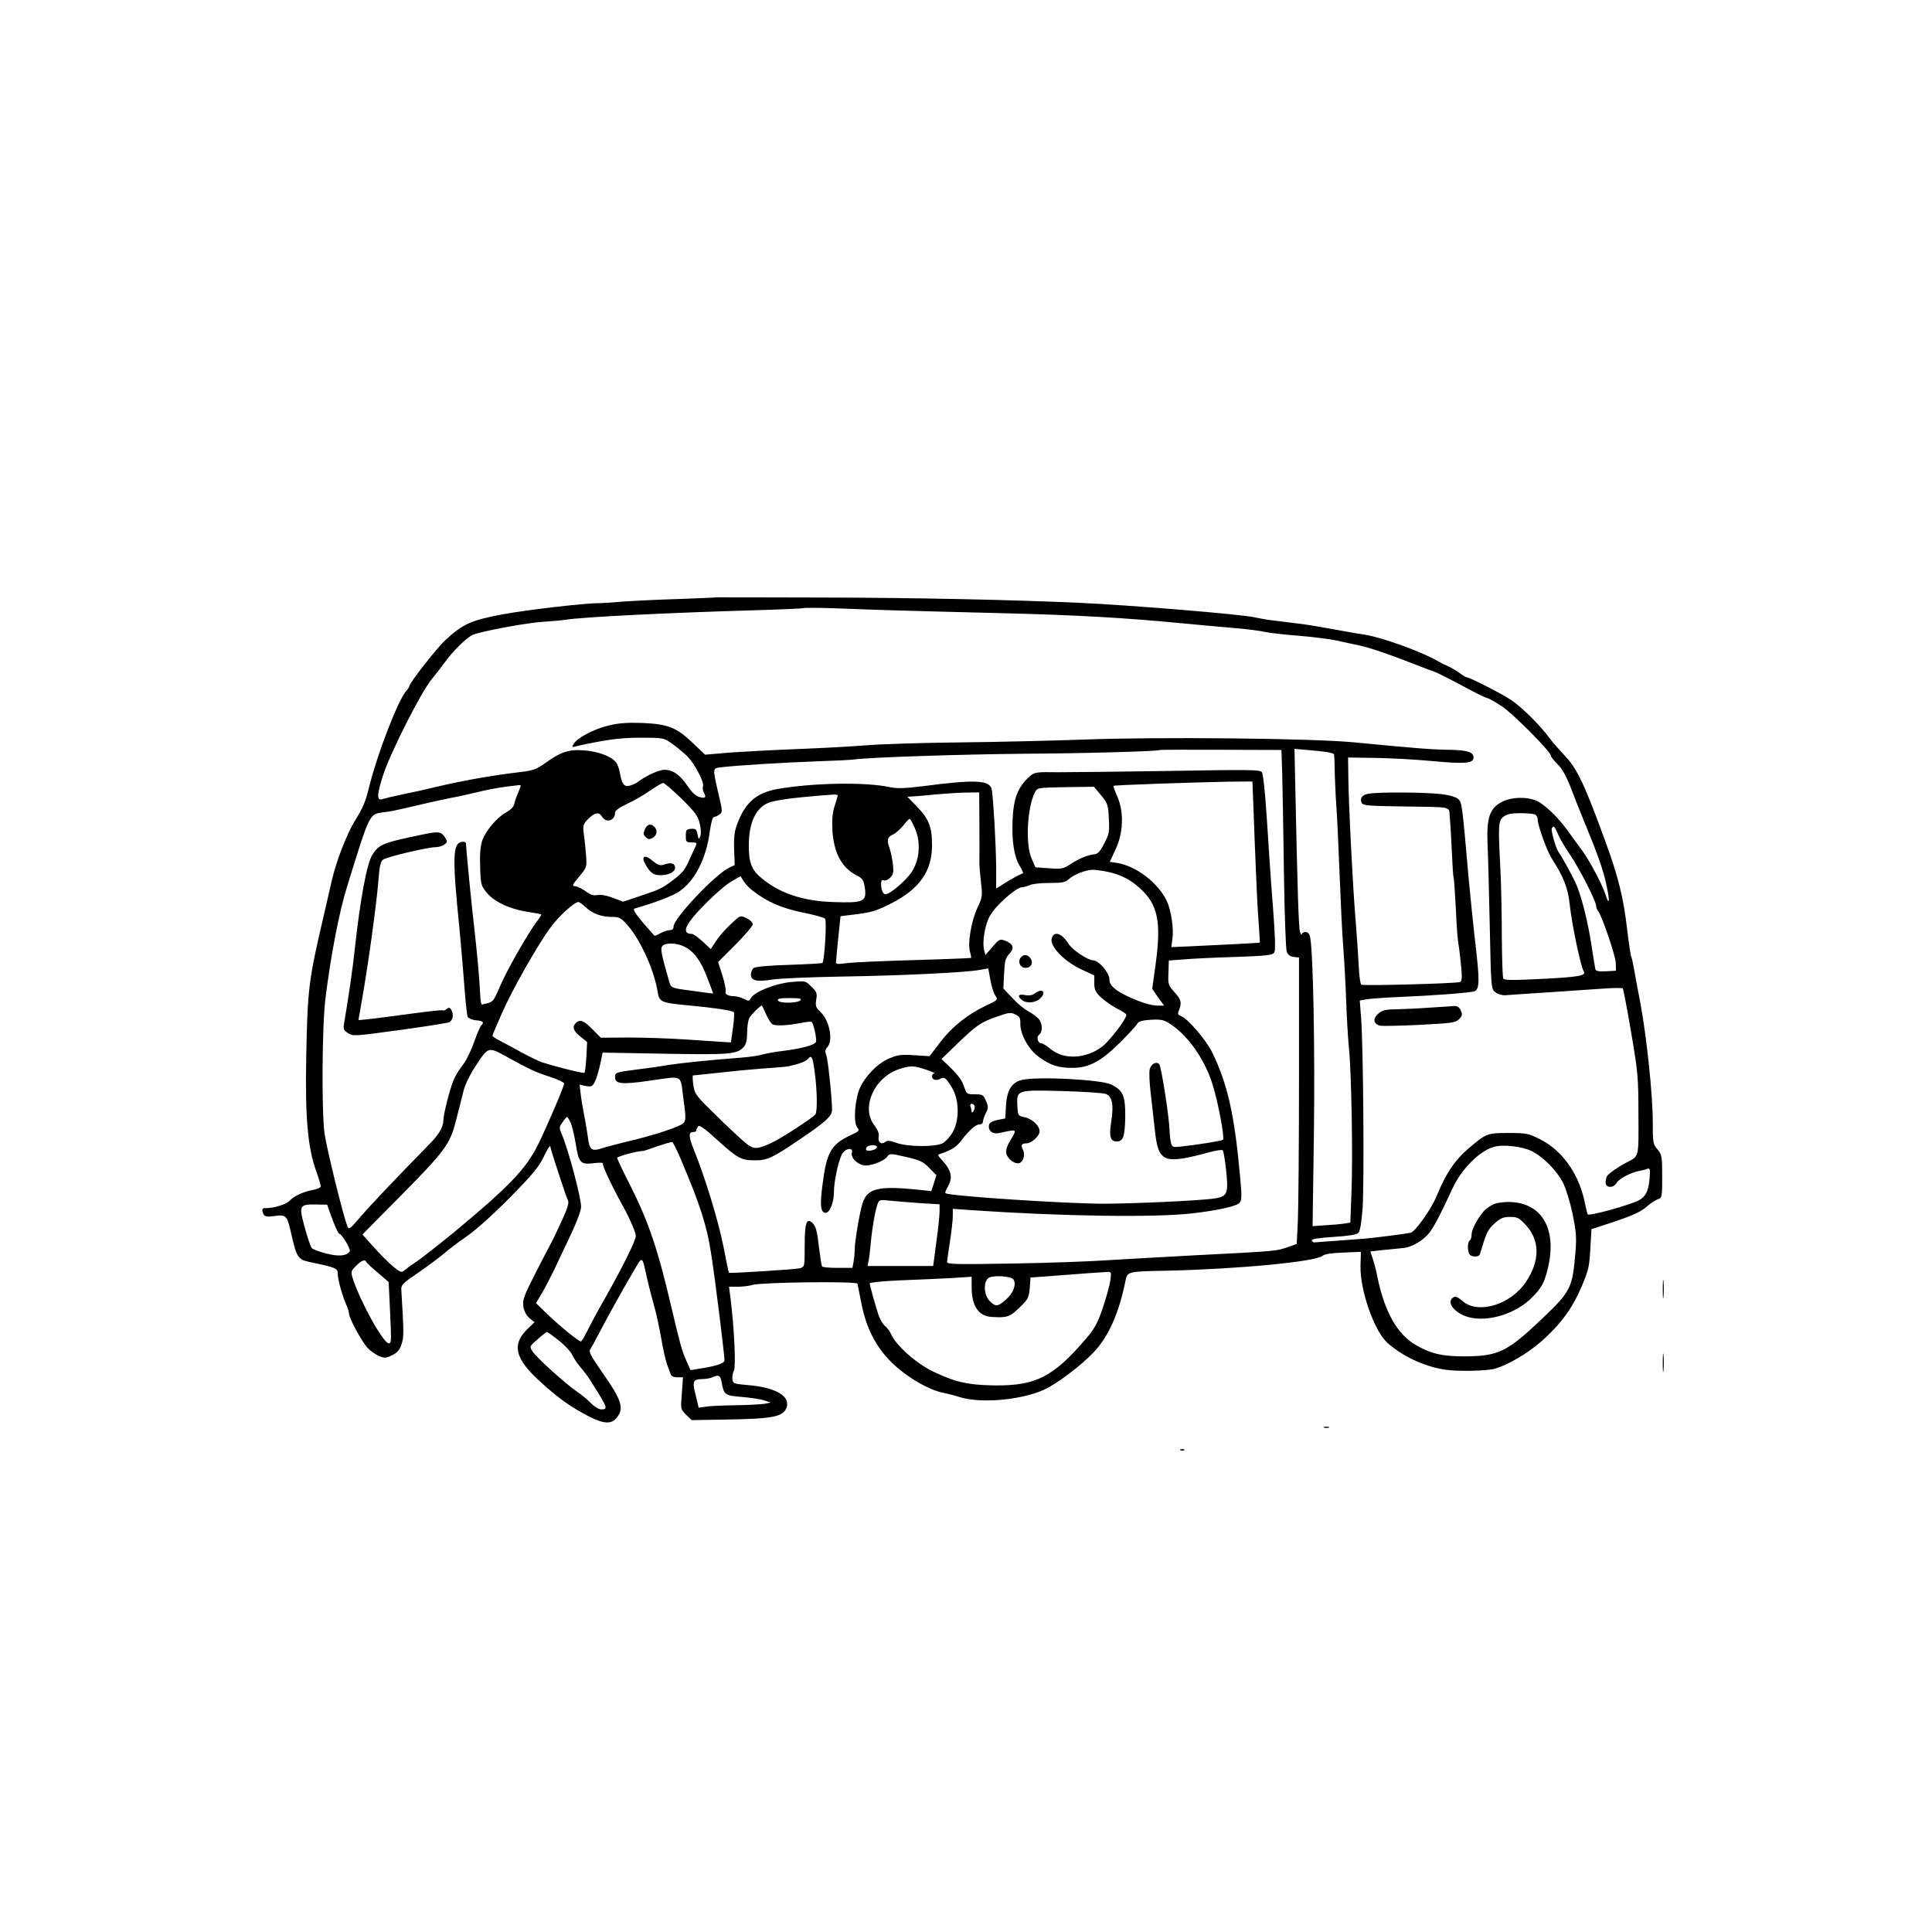 <?xml version="1.0" standalone="no"?>
<!DOCTYPE svg PUBLIC "-//W3C//DTD SVG 20010904//EN"
 "http://www.w3.org/TR/2001/REC-SVG-20010904/DTD/svg10.dtd">
<svg version="1.0" xmlns="http://www.w3.org/2000/svg"
 width="1024pt" height="1024pt" viewBox="0 0 1024 1024"
 preserveAspectRatio="xMidYMid meet">

<g transform="translate(0,1024) scale(0.1,-0.1)"
fill="#000000" stroke="none">
<path d="M3797 7074 c-1 -1 -92 -5 -202 -9 -110 -3 -245 -10 -300 -14 -55 -5
-109 -8 -120 -8 -70 1 -389 -36 -510 -59 -171 -32 -211 -51 -306 -138 -44 -41
-189 -226 -189 -242 0 -4 -7 -15 -16 -25 -43 -47 -152 -329 -196 -504 -21 -85
-32 -113 -77 -185 -43 -71 -97 -210 -121 -311 -12 -52 -30 -130 -40 -174 -85
-362 -90 -404 -97 -771 -6 -317 8 -474 52 -599 14 -38 25 -75 25 -82 0 -7 -17
-15 -37 -19 -55 -10 -105 -33 -129 -59 -18 -20 -92 -41 -131 -38 -15 1 -17
-16 -4 -36 6 -10 21 -11 58 -6 61 8 64 4 88 -100 27 -119 35 -131 97 -144 138
-29 148 -33 148 -61 0 -31 25 -121 46 -167 8 -17 14 -38 14 -46 0 -24 68 -148
98 -181 15 -16 42 -35 60 -43 30 -12 37 -12 70 4 28 13 40 28 50 58 13 38 13
58 -1 289 -2 25 8 35 93 93 52 36 111 80 132 98 20 18 74 59 120 91 50 34 142
117 231 207 119 121 153 162 179 216 17 36 32 61 34 56 8 -36 86 -273 94 -287
7 -12 -1 -40 -31 -105 -22 -48 -45 -97 -51 -108 -6 -11 -45 -85 -86 -165 -66
-130 -73 -149 -68 -185 4 -26 16 -47 33 -62 l26 -21 -30 -29 c-95 -88 -77
-164 70 -295 91 -82 154 -126 242 -172 84 -44 125 -46 154 -10 40 51 27 92
-79 243 -59 85 -71 107 -61 120 6 9 27 48 47 86 68 131 206 374 218 385 10 7
16 -4 25 -48 16 -73 25 -110 49 -197 11 -38 27 -115 37 -170 9 -55 23 -116 30
-135 7 -19 16 -43 19 -52 4 -12 16 -18 36 -18 l30 0 -6 -84 c-7 -84 -7 -85 22
-114 l30 -29 177 3 c254 4 308 14 326 64 21 61 -59 107 -208 119 -71 6 -76 8
-79 30 -2 13 1 34 8 46 11 21 2 222 -18 383 l-8 62 45 0 c25 0 62 4 81 10 53
14 551 20 555 6 1 -6 10 -51 20 -101 31 -164 103 -281 230 -375 71 -52 143
-88 195 -100 25 -5 70 -16 100 -26 112 -33 319 -15 441 39 68 30 198 128 267
201 78 83 133 207 167 376 10 51 10 51 221 55 384 9 788 48 824 79 10 9 49 15
109 17 l94 4 -2 -75 c-3 -128 72 -343 142 -407 80 -71 192 -124 302 -142 66
-11 225 -8 270 5 70 21 172 81 244 144 102 90 164 174 214 291 36 84 41 106
46 199 l6 105 125 41 c91 31 136 51 165 76 22 20 50 38 63 42 21 7 22 12 22
121 0 106 -2 115 -25 143 -24 28 -25 37 -25 148 0 142 -33 452 -65 624 -23
119 -25 132 -35 188 -5 29 -11 56 -14 61 -3 5 -13 71 -22 147 -19 164 -46 275
-114 461 -110 303 -152 392 -217 458 -26 28 -61 68 -78 90 -51 70 -148 166
-206 205 -52 35 -220 120 -235 120 -4 0 -21 10 -38 23 -17 12 -44 28 -61 36
-16 7 -37 17 -45 22 -87 52 -296 128 -395 145 -16 2 -52 8 -80 13 -159 29
-235 42 -275 46 -25 3 -67 8 -95 12 -27 3 -57 7 -65 8 -8 1 -40 7 -70 13 -78
17 -665 65 -930 77 -354 16 -863 27 -1363 28 -307 1 -559 1 -560 1z m943 -69
c85 -3 342 -9 570 -15 403 -10 650 -24 970 -55 85 -8 205 -19 265 -24 61 -5
132 -14 158 -20 26 -6 109 -15 185 -21 75 -6 164 -18 197 -25 33 -8 87 -19
120 -26 50 -10 173 -52 335 -116 19 -8 44 -17 55 -20 20 -7 84 -39 209 -106
38 -20 74 -37 79 -37 6 0 39 -19 75 -42 61 -40 262 -242 262 -264 0 -5 16 -25
35 -44 25 -24 47 -64 76 -139 22 -59 56 -142 74 -186 63 -153 94 -240 110
-318 18 -84 15 -112 -5 -50 -19 58 -85 182 -127 239 -21 28 -54 73 -73 100
-44 61 -99 117 -146 149 -48 33 -145 35 -203 5 -64 -32 -82 -83 -77 -216 3
-60 8 -259 12 -442 7 -332 7 -333 30 -351 12 -10 35 -17 51 -16 15 1 109 8
208 14 99 7 232 16 295 20 63 5 118 6 121 2 3 -3 23 -107 44 -231 36 -210 39
-239 39 -437 1 -233 5 -219 -64 -255 -41 -21 -94 -58 -102 -71 -4 -7 -8 -22
-8 -34 0 -30 40 -32 58 -3 14 23 73 54 117 63 17 3 37 8 46 12 14 5 16 -1 12
-52 -5 -63 -21 -96 -55 -114 -49 -26 -269 -87 -273 -75 -3 6 -11 41 -19 79
-33 142 -118 260 -232 318 -64 32 -74 34 -169 34 -111 0 -117 -2 -207 -78 -76
-64 -124 -135 -174 -257 -28 -69 -114 -190 -138 -194 -35 -7 -188 -26 -241
-31 -66 -5 -257 -19 -269 -20 -5 0 -11 5 -13 11 -2 7 36 13 114 18 80 5 123
12 132 21 10 9 17 54 23 132 9 126 4 857 -8 1009 l-7 91 39 7 c22 3 100 9 174
12 173 7 373 22 394 30 28 11 29 52 7 243 -12 102 -28 258 -36 346 -35 398
-36 409 -54 428 -12 12 -43 22 -92 28 -79 10 -333 12 -386 2 -34 -5 -48 -26
-35 -50 7 -12 42 -15 198 -17 296 -5 262 3 268 -58 3 -29 8 -111 11 -182 3
-71 7 -131 9 -135 2 -3 7 -69 11 -146 7 -145 11 -192 19 -235 2 -14 7 -58 11
-98 5 -55 3 -73 -7 -77 -24 -8 -513 -21 -523 -14 -5 4 -11 45 -13 91 -2 45
-10 164 -18 263 -15 180 -37 619 -38 770 l-1 80 140 -2 c77 -1 215 -8 308 -17
170 -16 217 -12 217 18 0 30 -31 40 -128 42 -94 1 -168 7 -512 40 -225 21
-1032 29 -1430 14 -168 -6 -465 -13 -660 -15 -195 -2 -413 -9 -485 -15 -71 -6
-236 -15 -365 -20 -129 -5 -293 -14 -364 -19 l-129 -11 -63 60 c-87 84 -133
102 -267 108 -80 3 -126 0 -180 -13 -77 -18 -165 -64 -186 -97 -12 -19 -11
-20 16 -13 15 4 37 9 48 11 132 27 195 34 295 34 115 0 118 -1 161 -31 24 -17
59 -46 77 -63 40 -36 96 -142 88 -163 -3 -8 -1 -24 5 -35 14 -25 8 -31 -25
-22 -17 4 -40 25 -61 57 -40 60 -79 87 -123 87 -30 0 -101 -33 -142 -65 -8 -7
-27 -15 -42 -19 -31 -7 -41 6 -53 69 -3 22 -14 48 -22 57 -28 32 -97 56 -169
61 -81 6 -122 -8 -208 -70 -41 -29 -62 -37 -120 -44 -146 -17 -309 -45 -451
-79 -49 -12 -130 -30 -180 -40 -49 -10 -98 -22 -107 -25 -33 -13 -31 25 5 134
42 123 199 433 255 501 21 25 50 63 66 85 45 63 118 135 151 150 45 19 289 65
380 70 44 3 94 7 110 10 93 15 560 38 1020 51 132 4 242 9 245 11 2 2 77 2
165 -1 88 -4 230 -8 315 -11z m2056 -865 c2 -69 6 -304 9 -522 3 -219 10 -409
15 -422 6 -17 18 -26 37 -28 l28 -3 0 -635 c0 -349 -3 -691 -6 -759 l-6 -124
-39 -14 c-69 -25 -64 -24 -514 -47 -168 -9 -375 -21 -460 -26 -85 -6 -309 -14
-497 -17 -291 -5 -343 -4 -343 8 0 8 7 57 15 109 8 52 15 113 15 134 l0 39 98
-7 c482 -33 973 -40 1172 -17 131 15 230 37 248 54 14 15 15 30 4 149 -29 319
-66 483 -146 648 -32 67 -133 184 -167 195 -14 5 -18 12 -13 23 19 46 16 62
-20 102 -34 38 -36 43 -33 104 l2 65 80 6 c44 4 167 10 274 13 167 6 195 9
205 24 7 12 5 80 -7 240 -10 123 -24 331 -32 462 -10 153 -20 244 -27 254 -11
13 -74 13 -483 6 -258 -4 -526 -7 -595 -7 -116 2 -127 0 -150 -20 -64 -56 -88
-115 -93 -232 -5 -112 8 -197 38 -245 14 -22 21 -40 15 -40 -6 0 -40 -18 -75
-39 l-65 -40 0 107 c-1 129 -17 402 -25 424 -17 44 -95 46 -364 11 -97 -12
-136 -13 -175 -5 -129 28 -408 23 -596 -10 -109 -20 -167 -69 -210 -178 -17
-44 -21 -71 -19 -140 l3 -85 -31 -15 c-74 -36 -293 -268 -293 -311 0 -13 -7
-19 -21 -19 -11 0 -34 -8 -50 -17 -15 -9 -30 -15 -31 -12 -2 2 -30 34 -62 71
-37 44 -53 69 -44 72 114 33 202 67 238 91 82 55 144 175 162 318 7 47 15 77
22 77 7 0 20 6 29 13 17 12 17 17 -2 97 -36 158 -37 147 17 154 75 9 333 25
507 31 88 3 176 7 195 10 82 11 563 27 900 30 332 2 711 13 718 20 1 1 147 2
323 1 l321 -1 4 -125z m237 114 c20 -3 37 -9 38 -12 1 -4 3 -56 4 -116 2 -60
6 -139 9 -175 3 -36 10 -190 16 -341 6 -151 14 -329 20 -395 5 -66 12 -192 15
-280 3 -88 10 -203 15 -255 13 -132 21 -573 13 -762 l-6 -158 -31 -5 c-17 -3
-62 -7 -100 -9 l-69 -5 7 492 c6 448 -4 961 -20 1040 -4 18 -12 27 -25 27 -10
0 -19 -6 -20 -12 0 -7 -4 -1 -9 14 -7 24 -13 211 -25 781 l-4 188 67 -6 c37
-3 84 -8 105 -11z m-389 -307 c3 -84 8 -222 12 -307 3 -85 9 -209 14 -275 5
-65 8 -120 7 -121 -2 -2 -203 -12 -376 -20 l-93 -4 6 43 c8 54 -7 155 -30 202
-45 95 -162 185 -262 201 l-40 6 31 67 c41 87 45 197 9 279 -13 30 -22 55 -20
57 4 4 437 19 614 22 l122 1 6 -151z m-3032 60 c70 -69 87 -91 96 -129 7 -28
9 -56 4 -69 -8 -21 -9 -21 -15 9 -5 26 -10 31 -34 29 -25 -2 -28 -6 -28 -37 0
-32 2 -35 31 -35 25 0 29 -3 23 -15 -4 -8 -20 -43 -35 -77 -21 -49 -38 -71
-78 -101 -65 -50 -75 -55 -183 -91 l-90 -30 -54 20 c-32 13 -65 18 -82 15 -21
-4 -37 1 -60 18 -18 13 -42 26 -55 28 -22 3 -21 5 18 52 41 50 41 50 36 115
-3 37 -8 87 -12 113 -5 44 -3 50 24 78 35 35 57 38 74 10 22 -34 68 -19 68 22
0 12 21 27 65 48 35 16 90 48 121 70 32 22 63 40 69 40 6 0 50 -37 97 -83z
m-852 68 c0 -2 -6 -19 -14 -37 -8 -18 -17 -44 -20 -58 -3 -16 -19 -32 -42 -45
-49 -26 -109 -97 -128 -150 -10 -31 -14 -74 -11 -140 2 -89 5 -99 32 -133 38
-49 121 -89 213 -104 41 -6 77 -13 79 -14 1 -2 -8 -18 -22 -36 -48 -63 -162
-263 -197 -346 -36 -84 -35 -84 -96 -96 -4 0 -8 24 -9 54 -4 86 -15 204 -30
340 -15 125 -45 433 -45 458 0 8 -9 12 -22 10 -49 -7 -51 -82 -13 -458 8 -85
20 -222 26 -305 6 -82 14 -157 18 -165 5 -8 24 -16 45 -18 37 -3 44 -10 26
-28 -5 -5 -23 -46 -39 -92 -16 -45 -43 -99 -60 -119 -17 -21 -38 -56 -47 -78
-20 -48 -54 -181 -54 -213 0 -33 -23 -74 -67 -119 -186 -190 -319 -330 -371
-391 -59 -69 -63 -71 -71 -50 -21 49 -111 417 -121 491 -16 121 -13 571 5 715
28 227 73 461 115 594 119 385 117 382 188 392 26 3 56 8 67 11 21 4 68 15
175 40 36 8 90 20 120 26 30 5 93 19 139 30 46 12 113 24 150 29 36 4 69 8 74
9 4 0 7 -1 7 -4z m3076 -50 c35 -43 38 -52 41 -123 4 -69 2 -83 -24 -132 -21
-42 -34 -56 -53 -58 -37 -4 -80 -22 -126 -52 -38 -25 -47 -27 -114 -22 l-72 5
-20 46 c-34 76 -24 269 17 351 13 25 14 25 163 28 l150 2 38 -45z m-645 -152
c1 -93 0 -181 0 -198 -1 -16 3 -65 8 -108 9 -75 8 -82 -19 -140 -32 -69 -52
-186 -39 -231 5 -16 7 -31 6 -33 -2 -1 -84 -5 -183 -8 -338 -10 -438 -15 -486
-21 -37 -5 -48 -4 -47 7 0 8 6 66 12 129 l12 114 90 11 c76 10 105 19 183 59
148 77 212 170 212 307 0 96 -17 139 -81 205 l-50 51 33 2 c18 1 69 5 113 10
44 4 115 9 158 10 l77 1 1 -167z m-751 151 c0 -3 -7 -28 -16 -55 -12 -37 -15
-72 -12 -133 8 -118 50 -196 129 -236 32 -17 37 -25 43 -67 10 -72 -7 -80
-169 -74 -159 5 -284 47 -379 127 -53 44 -68 83 -67 175 0 118 37 197 104 224
24 10 103 23 182 30 174 16 185 16 185 9z m3694 -100 c9 -3 16 -15 16 -27 0
-31 48 -165 74 -206 65 -102 87 -158 96 -247 12 -108 58 -326 74 -352 14 -23
-22 -30 -214 -40 -156 -8 -206 -8 -212 1 -4 6 -7 102 -8 213 0 111 -3 271 -7
355 -13 251 -12 268 16 290 17 14 39 19 86 19 35 0 70 -3 79 -6z m-3284 -76
c32 -75 24 -169 -20 -233 -31 -45 -113 -114 -136 -115 -14 0 -24 23 -24 56 0
16 4 22 14 18 8 -3 23 3 34 14 16 16 19 29 15 68 -3 27 -11 66 -18 88 -16 45
-12 60 20 74 13 6 36 27 52 46 15 20 31 36 34 36 4 0 17 -24 29 -52z m3408
-30 c10 -24 40 -74 66 -112 48 -71 136 -243 136 -268 0 -8 4 -18 9 -24 19 -21
95 -242 95 -279 l1 -40 -53 -3 c-36 -2 -53 1 -56 10 -2 7 -11 65 -21 128 -19
128 -54 264 -84 331 -20 43 -76 144 -91 164 -14 19 -41 115 -35 125 10 16 13
13 33 -32z m-2386 -199 c68 -15 118 -40 169 -86 96 -87 115 -177 84 -404 l-18
-130 31 -45 32 -44 -34 0 c-36 0 -96 19 -163 51 -67 33 -93 57 -93 89 0 34
-57 100 -86 100 -28 0 -111 56 -130 87 -36 58 -79 71 -90 28 -10 -40 64 -118
153 -161 l73 -34 0 -41 c0 -35 6 -47 36 -76 20 -18 58 -45 85 -59 27 -13 49
-28 49 -33 0 -22 -89 -139 -128 -168 -85 -65 -202 -71 -271 -15 -22 18 -44 32
-50 32 -20 0 -30 33 -14 45 21 16 19 61 -3 86 -11 12 -35 29 -54 39 -20 10
-57 41 -84 70 l-48 51 4 79 c3 67 7 82 28 105 29 30 20 54 -25 70 -25 9 -31 6
-65 -34 l-37 -43 -7 26 c-11 44 5 139 32 184 31 54 135 146 167 149 13 1 33 7
44 12 11 6 57 11 102 11 70 0 86 3 105 21 26 24 87 48 126 49 15 0 51 -5 80
-11z m-1880 -102 c78 -59 151 -90 260 -113 61 -12 115 -27 121 -33 10 -10 -3
-224 -14 -235 -2 -2 -82 -7 -178 -10 -107 -3 -179 -10 -187 -17 -8 -6 -14 -22
-14 -35 0 -32 33 -39 113 -26 34 6 199 13 367 16 317 5 651 21 732 35 l46 8
11 -60 c6 -33 17 -70 26 -83 15 -24 15 -24 -49 -54 -98 -47 -178 -110 -242
-193 l-57 -75 -81 5 c-69 5 -89 2 -133 -17 -62 -26 -126 -92 -156 -158 -26
-61 -35 -179 -14 -207 14 -18 12 -21 -37 -43 -101 -48 -125 -90 -146 -257 -15
-110 -11 -149 13 -153 23 -5 47 52 47 110 0 59 26 176 45 204 19 30 59 33 50
5 -7 -24 23 -58 60 -67 31 -8 110 20 128 46 12 17 16 17 99 -2 74 -17 91 -25
124 -59 l37 -38 -13 -42 -14 -42 -86 9 c-196 19 -254 4 -278 -73 -16 -49 -42
-206 -42 -248 0 -18 -3 -47 -6 -64 l-6 -31 -79 0 c-43 0 -80 3 -82 8 -3 4 -10
52 -17 107 -8 74 -16 105 -31 120 -34 34 -44 7 -44 -118 0 -110 0 -111 -25
-119 -21 -6 -371 -28 -377 -24 -1 1 -14 62 -28 136 -26 135 -100 376 -156 512
-30 74 -31 98 -4 98 8 0 15 3 15 8 0 4 4 13 9 21 7 11 31 -6 105 -73 106 -96
125 -106 197 -106 65 0 92 12 229 105 143 96 180 129 180 162 0 63 -22 271
-31 292 -7 18 -6 28 6 41 32 35 12 140 -35 185 -26 25 -29 33 -24 66 6 33 3
42 -25 69 -31 32 -31 32 -109 25 -84 -8 -194 -52 -212 -85 -9 -17 -13 -17 -38
-4 -15 7 -37 14 -49 14 -33 0 -52 10 -47 25 3 8 -5 46 -17 85 l-23 71 92 92
c51 51 92 100 92 108 0 9 -15 24 -32 32 -32 15 -34 15 -63 -11 -52 -48 -76
-74 -102 -113 l-26 -39 -43 40 c-24 22 -49 40 -56 40 -62 1 -36 54 82 171 47
47 106 97 131 110 l44 25 17 -27 c9 -15 31 -38 50 -52z m-887 -86 c36 -34 83
-51 141 -51 38 0 46 -5 83 -47 69 -81 139 -238 157 -351 9 -54 16 -57 176 -72
119 -11 212 -25 227 -34 4 -3 2 -40 -4 -83 l-11 -78 -34 2 c-19 1 -107 7 -195
13 -88 6 -228 11 -311 11 l-150 -1 -44 45 c-45 46 -67 54 -88 33 -21 -21 -13
-42 24 -72 l36 -29 -4 -78 c-3 -44 -7 -82 -10 -85 -5 -4 -135 27 -223 55 -16
5 -64 28 -105 50 -41 23 -94 51 -117 63 -24 12 -43 25 -43 28 0 3 22 56 49
117 56 128 193 369 261 460 43 58 123 131 145 132 5 1 23 -12 40 -28z m524
-209 c49 -25 88 -77 121 -168 17 -43 30 -79 30 -80 0 -1 -133 17 -179 24 -36
6 -46 12 -52 32 -45 157 -50 182 -38 196 16 19 76 17 118 -4z m613 -284 c-16
-16 -114 -17 -119 0 -4 9 13 12 63 12 53 0 65 -3 56 -12z m-183 -71 c10 -23
25 -47 32 -54 15 -12 74 -10 154 5 28 6 53 8 56 6 11 -6 29 -92 24 -106 -7
-17 -72 -35 -175 -48 -41 -5 -90 -14 -109 -19 -19 -6 -66 -13 -105 -16 -188
-15 -309 -27 -396 -40 -52 -9 -131 -20 -175 -25 -100 -13 -105 -15 -105 -40 0
-35 36 -39 175 -19 191 27 170 38 187 -93 14 -101 14 -115 0 -131 -16 -18
-160 -66 -300 -98 -48 -12 -107 -27 -131 -35 -56 -18 -67 -9 -75 59 -4 28 -13
84 -21 122 -7 39 -16 89 -18 113 l-5 43 33 -7 c30 -5 35 -3 48 23 8 15 20 56
28 91 l13 63 331 -6 c347 -6 382 -3 418 37 12 14 17 37 17 75 0 30 5 64 11 76
9 18 58 67 67 67 1 0 11 -19 21 -43z m1349 -50 c-2 -57 43 -139 98 -179 63
-45 102 -58 179 -58 86 0 150 34 251 134 45 45 86 89 91 99 7 13 25 19 72 22
53 3 69 0 100 -20 96 -61 185 -187 227 -320 30 -94 66 -287 56 -296 -7 -6
-124 -25 -223 -36 -42 -5 -47 -3 -52 18 -4 13 -7 42 -8 64 -1 69 -44 344 -55
355 -16 16 -43 1 -50 -27 -4 -14 -2 -71 5 -127 6 -55 16 -144 22 -196 19 -173
45 -183 293 -116 33 9 63 13 67 9 4 -4 12 -53 18 -108 13 -127 7 -139 -76
-149 -94 -11 -407 -25 -568 -26 -209 0 -828 41 -844 56 -3 3 3 18 12 33 29 49
20 88 -31 143 -24 26 -24 28 -6 33 52 17 83 36 105 65 44 58 80 90 99 90 11 0
20 7 20 15 0 9 7 29 15 45 14 26 14 34 1 65 -14 32 -18 35 -59 35 -43 0 -44 1
-58 43 -8 27 -32 60 -66 93 l-53 51 83 80 c103 100 126 115 212 145 62 22 73
23 97 11 22 -11 27 -20 26 -46z m-2728 -175 c129 -71 159 -85 231 -108 44 -14
79 -31 79 -37 0 -15 -93 -233 -140 -327 -64 -128 -156 -223 -447 -464 -73 -60
-159 -127 -190 -149 -32 -21 -64 -45 -72 -52 -12 -11 -21 -8 -57 22 -24 20
-70 66 -103 103 l-60 67 187 189 c251 253 277 289 308 412 14 53 32 124 40
157 9 38 35 90 70 143 61 93 64 94 154 44z m1638 -84 c13 -93 15 -207 4 -224
-11 -17 -182 -128 -232 -151 -73 -34 -93 -35 -128 -9 -18 13 -88 77 -156 144
-119 116 -124 122 -131 171 -4 28 -5 51 -2 51 3 0 63 6 134 14 70 8 173 18
228 22 138 10 135 9 187 23 26 7 53 19 59 27 21 25 26 15 37 -68z m592 12 c30
-10 49 -19 43 -19 -7 -1 -13 -7 -13 -15 0 -19 21 -26 43 -14 23 12 32 5 64
-49 37 -64 39 -168 3 -233 -14 -25 -39 -52 -55 -60 -40 -20 -185 -19 -245 3
-32 12 -48 13 -57 5 -21 -17 -41 -3 -36 26 4 17 -4 36 -23 62 -73 95 1 257
136 299 59 18 74 17 140 -5z m255 -190 c3 -5 1 -18 -4 -27 -6 -10 -11 -13 -11
-6 0 6 -3 18 -6 27 -7 17 11 22 21 6z m-2142 -87 c8 -16 20 -66 28 -112 16
-105 25 -115 97 -106 33 4 52 3 48 -3 -5 -8 48 -121 107 -227 36 -65 67 -138
67 -156 0 -23 -67 -159 -160 -324 -38 -66 -81 -146 -96 -177 -16 -32 -31 -58
-35 -58 -12 0 -113 82 -176 143 l-62 60 30 51 c17 28 45 83 64 121 18 39 58
123 89 188 32 67 56 132 56 150 0 50 -67 302 -103 387 -14 32 -14 37 5 62 10
16 21 28 23 28 3 0 11 -12 18 -27z m588 -203 c100 -236 136 -348 158 -494 20
-123 71 -535 71 -567 0 -15 -49 -31 -138 -44 l-42 -7 -24 54 c-22 50 -33 91
-76 273 -72 310 -121 455 -217 647 -42 82 -74 150 -72 152 15 11 106 35 139
36 3 0 37 11 75 25 39 13 74 23 78 22 5 -2 26 -45 48 -97z m1037 68 c-5 -15
-58 -24 -58 -10 0 15 12 22 38 22 14 0 22 -5 20 -12z m3466 -17 c62 -29 137
-104 171 -171 14 -28 37 -102 50 -163 19 -96 22 -125 15 -207 -16 -187 -25
-205 -174 -347 -186 -177 -232 -200 -406 -202 -120 -1 -184 13 -262 58 -102
57 -170 178 -208 366 -6 33 -18 76 -25 96 l-12 36 71 8 c39 4 85 8 101 10 47
3 112 42 143 84 28 38 60 101 120 231 48 104 144 201 222 222 47 13 144 2 194
-21z m-3236 -278 l102 -6 0 -36 c0 -20 -7 -93 -17 -163 l-17 -128 -174 0 -174
0 6 28 c3 15 8 56 11 92 8 85 24 176 36 207 9 25 12 25 67 19 31 -3 103 -9
160 -13z m-3130 -48 c24 -69 45 -115 52 -115 12 0 60 -82 54 -92 -15 -25 -59
-29 -124 -12 -36 9 -70 22 -77 28 -6 6 -23 56 -38 111 -32 117 -29 122 62 121
l57 -1 14 -40z m194 -264 c2 -5 29 -30 61 -57 l57 -49 6 -125 c9 -188 9 -200
-5 -200 -29 0 -150 218 -191 343 -11 36 -11 40 17 67 28 30 49 37 55 21z
m3943 -98 c-4 -27 -22 -92 -40 -145 -26 -78 -43 -109 -86 -160 -176 -206 -267
-253 -487 -251 -142 2 -211 18 -327 74 -88 42 -197 139 -221 196 -8 17 -23 38
-33 45 -11 8 -26 34 -35 59 -20 63 -46 155 -46 167 0 5 69 12 163 16 89 3 210
9 270 12 l107 7 0 -57 c0 -98 37 -152 105 -156 82 -5 96 -1 147 48 47 45 51
53 56 105 l4 56 72 5 c219 17 304 23 329 24 28 2 28 2 22 -45z m-513 5 c16
-25 -1 -72 -39 -105 -44 -39 -56 -41 -88 -8 -29 29 -34 94 -9 119 18 19 122
14 136 -6z m-2410 -323 c32 -25 64 -60 72 -78 8 -17 27 -46 43 -64 15 -17 42
-52 58 -79 87 -137 89 -144 52 -144 -13 0 -36 14 -53 31 -16 17 -50 46 -77 64
-59 40 -213 179 -235 213 -16 25 -16 26 27 63 24 22 46 39 50 39 3 0 32 -20
63 -45z m863 -222 c12 -66 17 -70 107 -77 46 -4 99 -12 118 -18 l35 -12 -30
-6 c-16 -3 -86 -7 -155 -8 -69 -1 -141 -4 -161 -8 l-36 -5 -16 67 c-19 75 -15
83 38 85 17 0 39 4 50 9 35 15 43 11 50 -27z"/>
<path d="M7590 4900 c-52 -4 -132 -8 -177 -9 -70 -1 -86 -4 -108 -24 -30 -25
-26 -54 9 -63 12 -3 107 -1 210 4 170 9 190 11 209 30 18 18 19 25 9 47 -8 17
-19 24 -34 23 -13 -1 -66 -5 -118 -8z"/>
<path d="M3418 5845 c-9 -21 -9 -29 4 -41 12 -13 20 -14 37 -5 23 13 28 40 9
59 -19 19 -37 14 -50 -13z"/>
<path d="M3410 5686 c0 -7 10 -28 23 -47 17 -25 31 -35 56 -37 49 -5 93 16 89
42 -3 22 -24 26 -64 12 -16 -5 -30 1 -52 19 -33 28 -52 32 -52 11z"/>
<path d="M2250 5819 c-219 -45 -239 -53 -275 -107 -30 -45 -66 -237 -95 -507
-10 -96 -34 -258 -55 -382 -7 -37 -5 -43 20 -59 26 -17 35 -16 268 16 133 18
252 37 265 41 23 9 29 42 13 68 -7 12 -13 12 -24 3 -7 -7 -16 -10 -19 -7 -2 3
-83 -6 -179 -19 -163 -22 -269 -35 -269 -32 0 0 7 39 15 86 37 207 81 529 91
657 5 66 11 96 23 106 17 15 239 67 282 67 14 0 34 6 44 14 18 13 18 15 2 40
-19 28 -33 30 -107 15z"/>
<path d="M5411 5166 c-19 -23 -4 -56 25 -56 28 0 42 25 27 49 -14 22 -37 25
-52 7z"/>
<path d="M5485 4975 c-12 -10 -30 -13 -52 -9 -36 7 -43 -5 -17 -26 22 -19 70
-16 94 5 39 35 17 61 -25 30z"/>
<path d="M5416 4516 c-53 -12 -80 -55 -84 -137 l-4 -67 -41 -8 c-28 -6 -43
-15 -45 -27 -6 -29 18 -49 50 -43 104 22 100 25 62 -40 -18 -30 -24 -52 -20
-69 8 -30 47 -58 70 -49 21 8 31 47 17 72 -12 22 -6 32 19 32 27 0 70 39 70
64 0 30 -40 67 -82 75 -32 7 -33 8 -36 63 -4 81 -2 82 243 75 110 -3 212 -10
226 -15 35 -14 43 -58 28 -151 -11 -77 -4 -101 31 -101 33 0 42 27 44 129 1
113 -11 142 -75 173 -53 26 -392 44 -473 24z"/>
<path d="M7920 3859 c-13 -6 -33 -18 -44 -27 -33 -29 -76 -105 -76 -133 0 -15
-4 -31 -10 -34 -11 -7 -13 -45 -4 -69 7 -19 53 -22 58 -3 35 117 40 128 77
162 32 29 47 35 83 35 39 0 48 -5 84 -44 74 -81 75 -188 0 -300 -80 -121 -254
-174 -336 -102 -27 23 -37 27 -50 19 -39 -25 8 -84 81 -104 103 -28 250 17
336 103 53 53 67 80 86 160 49 209 -37 350 -215 347 -25 0 -56 -5 -70 -10z"/>
<path d="M8813 3405 c0 -44 2 -61 4 -37 2 23 2 59 0 80 -2 20 -4 1 -4 -43z"/>
<path d="M8813 3015 c0 -44 2 -61 4 -37 2 23 2 59 0 80 -2 20 -4 1 -4 -43z"/>
<path d="M7018 2673 c6 -2 18 -2 25 0 6 3 1 5 -13 5 -14 0 -19 -2 -12 -5z"/>
<path d="M6258 2553 c7 -3 16 -2 19 1 4 3 -2 6 -13 5 -11 0 -14 -3 -6 -6z"/>
</g>
</svg>
